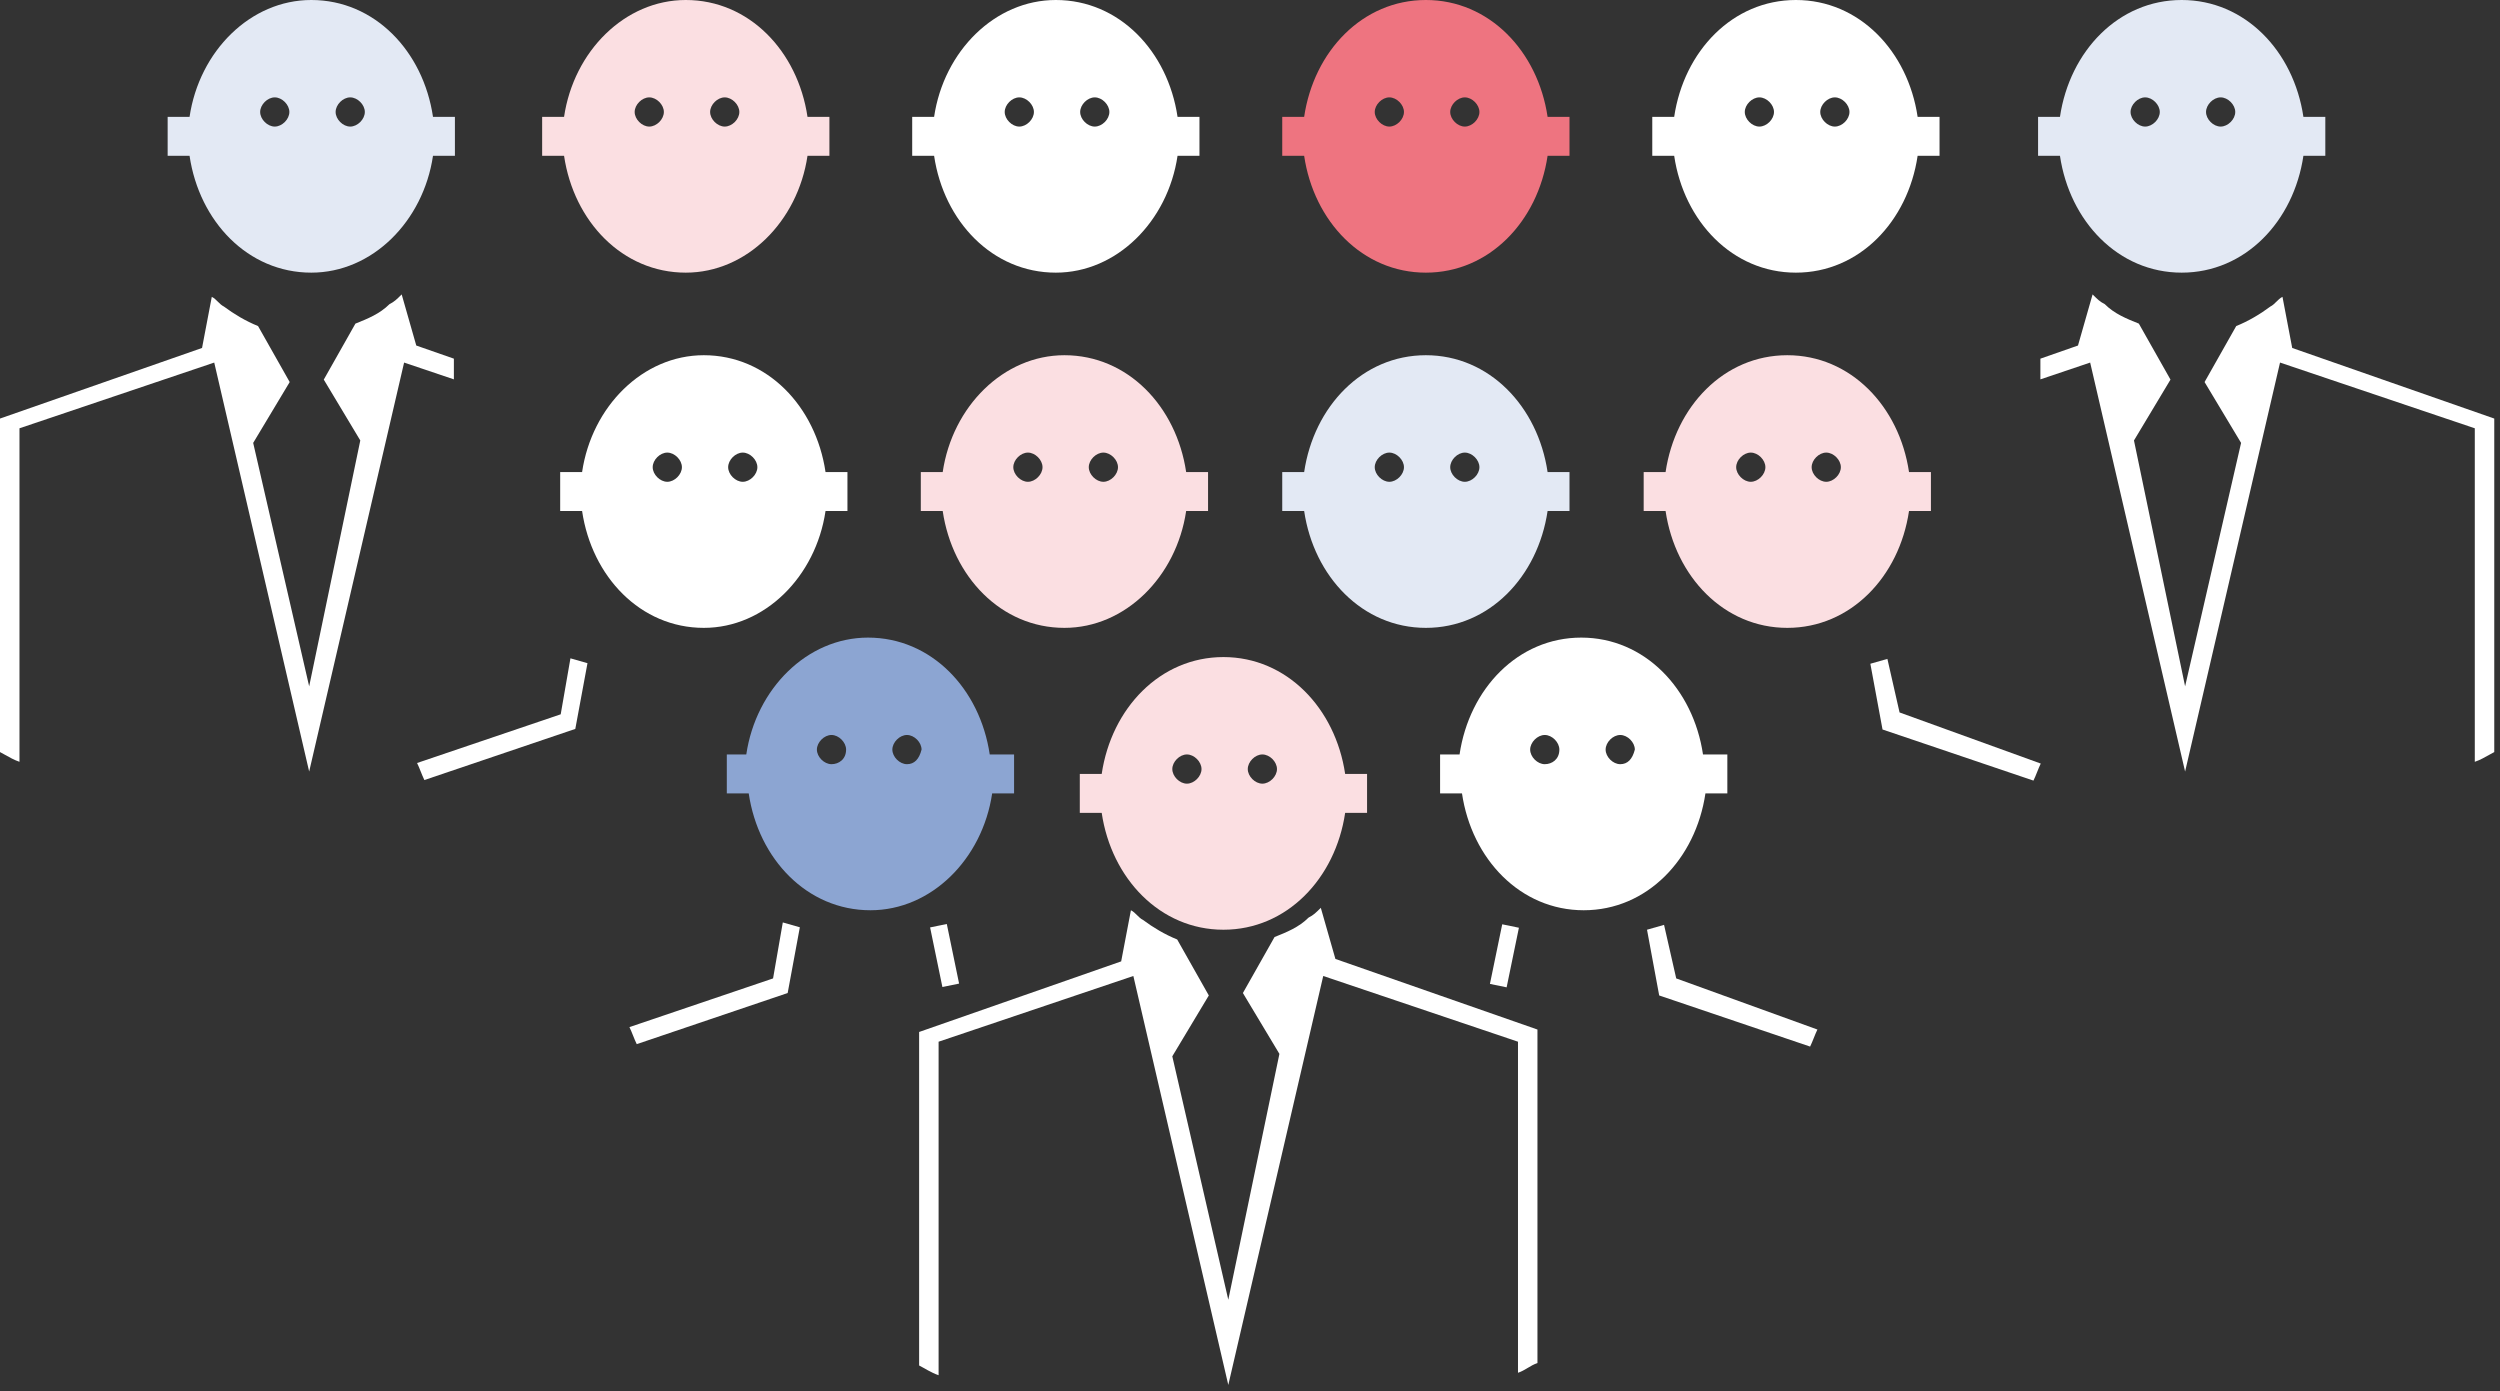 <svg width="221" height="123" viewBox="0 0 221 123" fill="none" xmlns="http://www.w3.org/2000/svg">
<rect x="0" y="0" width="221" height="123" fill="#333333" stroke="none"/>
<path d="M138.743 41.73H136.807C135.946 35.92 131.642 31.401 126.047 31.401C120.451 31.401 116.147 35.92 115.287 41.73H113.35V45.173H115.287C116.147 50.984 120.451 55.503 126.047 55.503C131.642 55.503 135.946 50.984 136.807 45.173H138.743V41.73ZM122.819 42.591C122.173 42.591 121.527 41.945 121.527 41.3C121.527 40.654 122.173 40.009 122.819 40.009C123.464 40.009 124.11 40.654 124.11 41.3C124.11 41.945 123.464 42.591 122.819 42.591ZM129.49 42.591C128.844 42.591 128.199 41.945 128.199 41.3C128.199 40.654 128.844 40.009 129.49 40.009C130.135 40.009 130.781 40.654 130.781 41.3C130.781 41.945 130.135 42.591 129.49 42.591Z" fill="#E3E9F4"/>
<path d="M138.743 10.33H136.807C135.946 4.519 131.642 0 126.047 0C120.451 0 116.147 4.519 115.287 10.33H113.35V13.773H115.287C116.147 19.583 120.451 24.102 126.047 24.102C131.642 24.102 135.946 19.583 136.807 13.773H138.743V10.33ZM122.819 11.19C122.173 11.19 121.527 10.545 121.527 9.899C121.527 9.254 122.173 8.608 122.819 8.608C123.464 8.608 124.11 9.254 124.11 9.899C124.11 10.545 123.464 11.19 122.819 11.19ZM129.49 11.19C128.844 11.19 128.199 10.545 128.199 9.899C128.199 9.254 128.844 8.608 129.49 8.608C130.135 8.608 130.781 9.254 130.781 9.899C130.781 10.545 130.135 11.19 129.49 11.19Z" fill="#EE7480"/>
<path d="M170.694 41.73H168.757C167.897 35.92 163.593 31.401 157.997 31.401C152.402 31.401 148.098 35.92 147.237 41.73H145.301V45.173H147.237C148.098 50.984 152.402 55.503 157.997 55.503C163.593 55.503 167.897 50.984 168.757 45.173H170.694V41.73ZM154.769 42.591C154.124 42.591 153.478 41.945 153.478 41.3C153.478 40.654 154.124 40.009 154.769 40.009C155.415 40.009 156.061 40.654 156.061 41.3C156.061 41.945 155.415 42.591 154.769 42.591ZM161.441 42.591C160.795 42.591 160.149 41.945 160.149 41.3C160.149 40.654 160.795 40.009 161.441 40.009C162.086 40.009 162.732 40.654 162.732 41.3C162.732 41.945 162.086 42.591 161.441 42.591Z" fill="#FBDFE2"/>
<path d="M171.455 10.33H169.518C168.657 4.519 164.353 0 158.758 0C153.163 0 148.859 4.519 147.998 10.33H146.061V13.773H147.998C148.859 19.583 153.163 24.102 158.758 24.102C164.353 24.102 168.657 19.583 169.518 13.773H171.455V10.33ZM155.53 11.19C154.885 11.19 154.239 10.545 154.239 9.899C154.239 9.254 154.885 8.608 155.53 8.608C156.176 8.608 156.821 9.254 156.821 9.899C156.821 10.545 156.176 11.19 155.53 11.19ZM162.201 11.19C161.556 11.19 160.91 10.545 160.91 9.899C160.91 9.254 161.556 8.608 162.201 8.608C162.847 8.608 163.493 9.254 163.493 9.899C163.493 10.545 162.847 11.19 162.201 11.19Z" fill="white"/>
<path d="M205.558 10.33H203.621C202.761 4.519 198.457 0 192.861 0C187.266 0 182.962 4.519 182.101 10.33H180.165V13.773H182.101C182.962 19.583 187.266 24.102 192.861 24.102C198.457 24.102 202.761 19.583 203.621 13.773H205.558V10.33ZM189.633 11.19C188.988 11.19 188.342 10.545 188.342 9.899C188.342 9.254 188.988 8.608 189.633 8.608C190.279 8.608 190.925 9.254 190.925 9.899C190.925 10.545 190.279 11.19 189.633 11.19ZM196.305 11.19C195.659 11.19 195.013 10.545 195.013 9.899C195.013 9.254 195.659 8.608 196.305 8.608C196.95 8.608 197.596 9.254 197.596 9.899C197.596 10.545 196.95 11.19 196.305 11.19Z" fill="#E3E9F4"/>
<path d="M106.792 41.73H104.856C103.995 35.92 99.691 31.401 94.096 31.401C88.716 31.401 84.196 35.92 83.335 41.73H81.399V45.173H83.335C84.196 50.984 88.5 55.503 94.096 55.503C99.476 55.503 103.995 50.984 104.856 45.173H106.792V41.73ZM90.868 42.591C90.222 42.591 89.576 41.945 89.576 41.3C89.576 40.654 90.222 40.009 90.868 40.009C91.513 40.009 92.159 40.654 92.159 41.3C92.159 41.945 91.513 42.591 90.868 42.591ZM97.539 42.591C96.893 42.591 96.248 41.945 96.248 41.3C96.248 40.654 96.893 40.009 97.539 40.009C98.184 40.009 98.83 40.654 98.83 41.3C98.83 41.945 98.184 42.591 97.539 42.591Z" fill="#FBDFE2"/>
<path d="M106.032 10.33H104.095C103.234 4.519 98.93 0 93.335 0C87.955 0 83.436 4.519 82.575 10.33H80.638V13.773H82.575C83.436 19.583 87.74 24.102 93.335 24.102C98.715 24.102 103.234 19.583 104.095 13.773H106.032V10.33ZM90.107 11.19C89.461 11.19 88.816 10.545 88.816 9.899C88.816 9.254 89.461 8.608 90.107 8.608C90.752 8.608 91.398 9.254 91.398 9.899C91.398 10.545 90.752 11.19 90.107 11.19ZM96.778 11.19C96.132 11.19 95.487 10.545 95.487 9.899C95.487 9.254 96.132 8.608 96.778 8.608C97.424 8.608 98.069 9.254 98.069 9.899C98.069 10.545 97.424 11.19 96.778 11.19Z" fill="white"/>
<path d="M74.914 41.73H72.977C72.117 35.92 67.813 31.401 62.217 31.401C56.837 31.401 52.318 35.92 51.457 41.73H49.52V45.173H51.457C52.318 50.984 56.622 55.503 62.217 55.503C67.597 55.503 72.117 50.984 72.977 45.173H74.914V41.73ZM58.989 42.591C58.344 42.591 57.698 41.945 57.698 41.3C57.698 40.654 58.344 40.009 58.989 40.009C59.635 40.009 60.281 40.654 60.281 41.3C60.281 41.945 59.635 42.591 58.989 42.591ZM65.661 42.591C65.015 42.591 64.369 41.945 64.369 41.3C64.369 40.654 65.015 40.009 65.661 40.009C66.306 40.009 66.952 40.654 66.952 41.3C66.952 41.945 66.306 42.591 65.661 42.591Z" fill="white"/>
<path d="M40.214 10.33H38.277C37.416 4.519 33.112 0 27.517 0C22.137 0 17.618 4.519 16.757 10.33H14.82V13.773H16.757C17.618 19.583 21.922 24.102 27.517 24.102C32.897 24.102 37.416 19.583 38.277 13.773H40.214V10.33ZM24.289 11.19C23.643 11.19 22.998 10.545 22.998 9.899C22.998 9.254 23.643 8.608 24.289 8.608C24.934 8.608 25.58 9.254 25.58 9.899C25.58 10.545 24.934 11.19 24.289 11.19ZM30.96 11.19C30.314 11.19 29.669 10.545 29.669 9.899C29.669 9.254 30.314 8.608 30.96 8.608C31.606 8.608 32.251 9.254 32.251 9.899C32.251 10.545 31.606 11.19 30.96 11.19Z" fill="#E3E9F4"/>
<path d="M73.32 10.33H71.383C70.522 4.519 66.218 0 60.623 0C55.243 0 50.724 4.519 49.863 10.33H47.926V13.773H49.863C50.724 19.583 55.028 24.102 60.623 24.102C66.003 24.102 70.522 19.583 71.383 13.773H73.32V10.33ZM57.395 11.19C56.75 11.19 56.104 10.545 56.104 9.899C56.104 9.254 56.75 8.608 57.395 8.608C58.041 8.608 58.686 9.254 58.686 9.899C58.686 10.545 58.041 11.19 57.395 11.19ZM64.066 11.19C63.421 11.19 62.775 10.545 62.775 9.899C62.775 9.254 63.421 8.608 64.066 8.608C64.712 8.608 65.358 9.254 65.358 9.899C65.358 10.545 64.712 11.19 64.066 11.19Z" fill="#FBDFE2"/>
<path d="M89.428 66.693H87.492C86.631 60.883 82.327 56.364 76.732 56.364C71.352 56.364 66.832 60.883 65.972 66.693H64.25V70.137H66.187C67.048 75.947 71.352 80.466 76.947 80.466C82.327 80.466 86.846 75.947 87.707 70.137H89.644V66.693H89.428ZM73.504 67.554C72.858 67.554 72.213 66.909 72.213 66.263C72.213 65.618 72.858 64.972 73.504 64.972C74.149 64.972 74.795 65.618 74.795 66.263C74.795 67.124 74.149 67.554 73.504 67.554ZM80.175 67.554C79.529 67.554 78.884 66.909 78.884 66.263C78.884 65.618 79.529 64.972 80.175 64.972C80.82 64.972 81.466 65.618 81.466 66.263C81.251 67.124 80.82 67.554 80.175 67.554Z" fill="#8CA5D2"/>
<path d="M152.482 66.693H150.545C149.684 60.883 145.38 56.364 139.785 56.364C134.19 56.364 129.886 60.883 129.025 66.693H127.304V70.137H129.24C130.101 75.947 134.405 80.466 140 80.466C145.596 80.466 149.9 75.947 150.76 70.137H152.697V66.693H152.482ZM136.557 67.554C135.912 67.554 135.266 66.909 135.266 66.263C135.266 65.618 135.912 64.972 136.557 64.972C137.203 64.972 137.848 65.618 137.848 66.263C137.848 67.124 137.203 67.554 136.557 67.554ZM143.228 67.554C142.583 67.554 141.937 66.909 141.937 66.263C141.937 65.618 142.583 64.972 143.228 64.972C143.874 64.972 144.52 65.618 144.52 66.263C144.304 67.124 143.874 67.554 143.228 67.554Z" fill="white"/>
<path d="M116.759 80.251C116.328 80.682 116.113 80.897 115.683 81.112C114.822 81.973 113.746 82.403 112.67 82.834L109.872 87.783L113.1 93.163L108.581 114.898L103.631 93.378L106.859 87.998L104.062 83.049C102.986 82.618 101.91 81.973 101.049 81.327C100.619 81.112 100.403 80.682 99.973 80.466L99.112 84.986L81.251 91.226V120.709C81.681 120.924 82.327 121.354 82.972 121.57V92.087L100.188 86.277L108.581 122.43L116.974 86.277L134.19 92.087V121.354C134.835 121.139 135.266 120.709 135.911 120.494V91.011L118.05 84.77L116.759 80.251Z" fill="white"/>
<path d="M68.339 86.492L55.642 90.796C55.857 91.226 56.072 91.872 56.288 92.302L69.63 87.783L70.706 81.973L69.2 81.542L68.339 86.492Z" fill="white"/>
<path d="M49.566 63.145L36.869 67.449C37.084 67.88 37.3 68.525 37.515 68.956L50.857 64.436L51.933 58.626L50.427 58.196L49.566 63.145Z" fill="white"/>
<path d="M83.697 81.68L82.221 81.984L83.308 87.253L84.784 86.949L83.697 81.68Z" fill="white"/>
<path d="M148.178 86.492L147.102 81.758L145.596 82.188L146.672 87.998L160.014 92.518C160.229 92.087 160.445 91.442 160.66 91.011L148.178 86.492Z" fill="white"/>
<path d="M167.921 62.98L166.845 58.246L165.339 58.676L166.415 64.487L179.757 69.006C179.973 68.575 180.188 67.93 180.403 67.499L167.921 62.98Z" fill="white"/>
<path d="M132.796 81.708L131.71 86.977L133.186 87.281L134.272 82.012L132.796 81.708Z" fill="white"/>
<path d="M120.848 68.415H118.911C118.05 62.605 113.746 58.085 108.151 58.085C102.556 58.085 98.252 62.605 97.391 68.415H95.454V71.858H97.391C98.252 77.669 102.556 82.188 108.151 82.188C113.746 82.188 118.05 77.669 118.911 71.858H120.848V68.415ZM104.923 69.276C104.277 69.276 103.632 68.63 103.632 67.985C103.632 67.339 104.277 66.693 104.923 66.693C105.568 66.693 106.214 67.339 106.214 67.985C106.214 68.63 105.568 69.276 104.923 69.276ZM111.594 69.276C110.948 69.276 110.303 68.63 110.303 67.985C110.303 67.339 110.948 66.693 111.594 66.693C112.24 66.693 112.885 67.339 112.885 67.985C112.885 68.63 112.24 69.276 111.594 69.276Z" fill="#FBDFE2"/>
<path fill-rule="evenodd" clip-rule="evenodd" d="M40.123 31.706V33.536L35.723 32.051L27.33 68.205L18.938 32.051L1.722 37.861V67.344C1.271 67.194 0.821 66.939 0.444 66.726C0.28 66.633 0.13 66.548 -6.10352e-05 66.483V37.001L17.861 30.76L18.722 26.241C18.938 26.348 19.099 26.51 19.26 26.671C19.422 26.832 19.583 26.994 19.798 27.101C20.659 27.747 21.735 28.393 22.811 28.823L25.609 33.773L22.381 39.153L27.33 60.673L31.85 38.937L28.622 33.557L31.419 28.608C32.495 28.177 33.571 27.747 34.432 26.886C34.862 26.671 35.078 26.456 35.508 26.026L35.508 26.025L36.799 30.545L40.123 31.706Z" fill="white"/>
<path fill-rule="evenodd" clip-rule="evenodd" d="M180.371 31.706V33.536L184.77 32.051L193.163 68.205L201.555 32.051L218.772 37.861V67.344C219.222 67.194 219.672 66.939 220.049 66.726C220.213 66.633 220.363 66.548 220.493 66.483V37.001L202.631 30.76L201.771 26.241C201.555 26.348 201.394 26.51 201.233 26.671C201.071 26.832 200.91 26.994 200.695 27.101C199.834 27.747 198.758 28.393 197.682 28.823L194.884 33.773L198.112 39.153L193.163 60.673L188.643 38.937L191.871 33.557L189.074 28.608C187.998 28.177 186.922 27.747 186.061 26.886C185.631 26.671 185.415 26.456 184.985 26.026L184.985 26.025L183.694 30.545L180.371 31.706Z" fill="white"/>
</svg>
